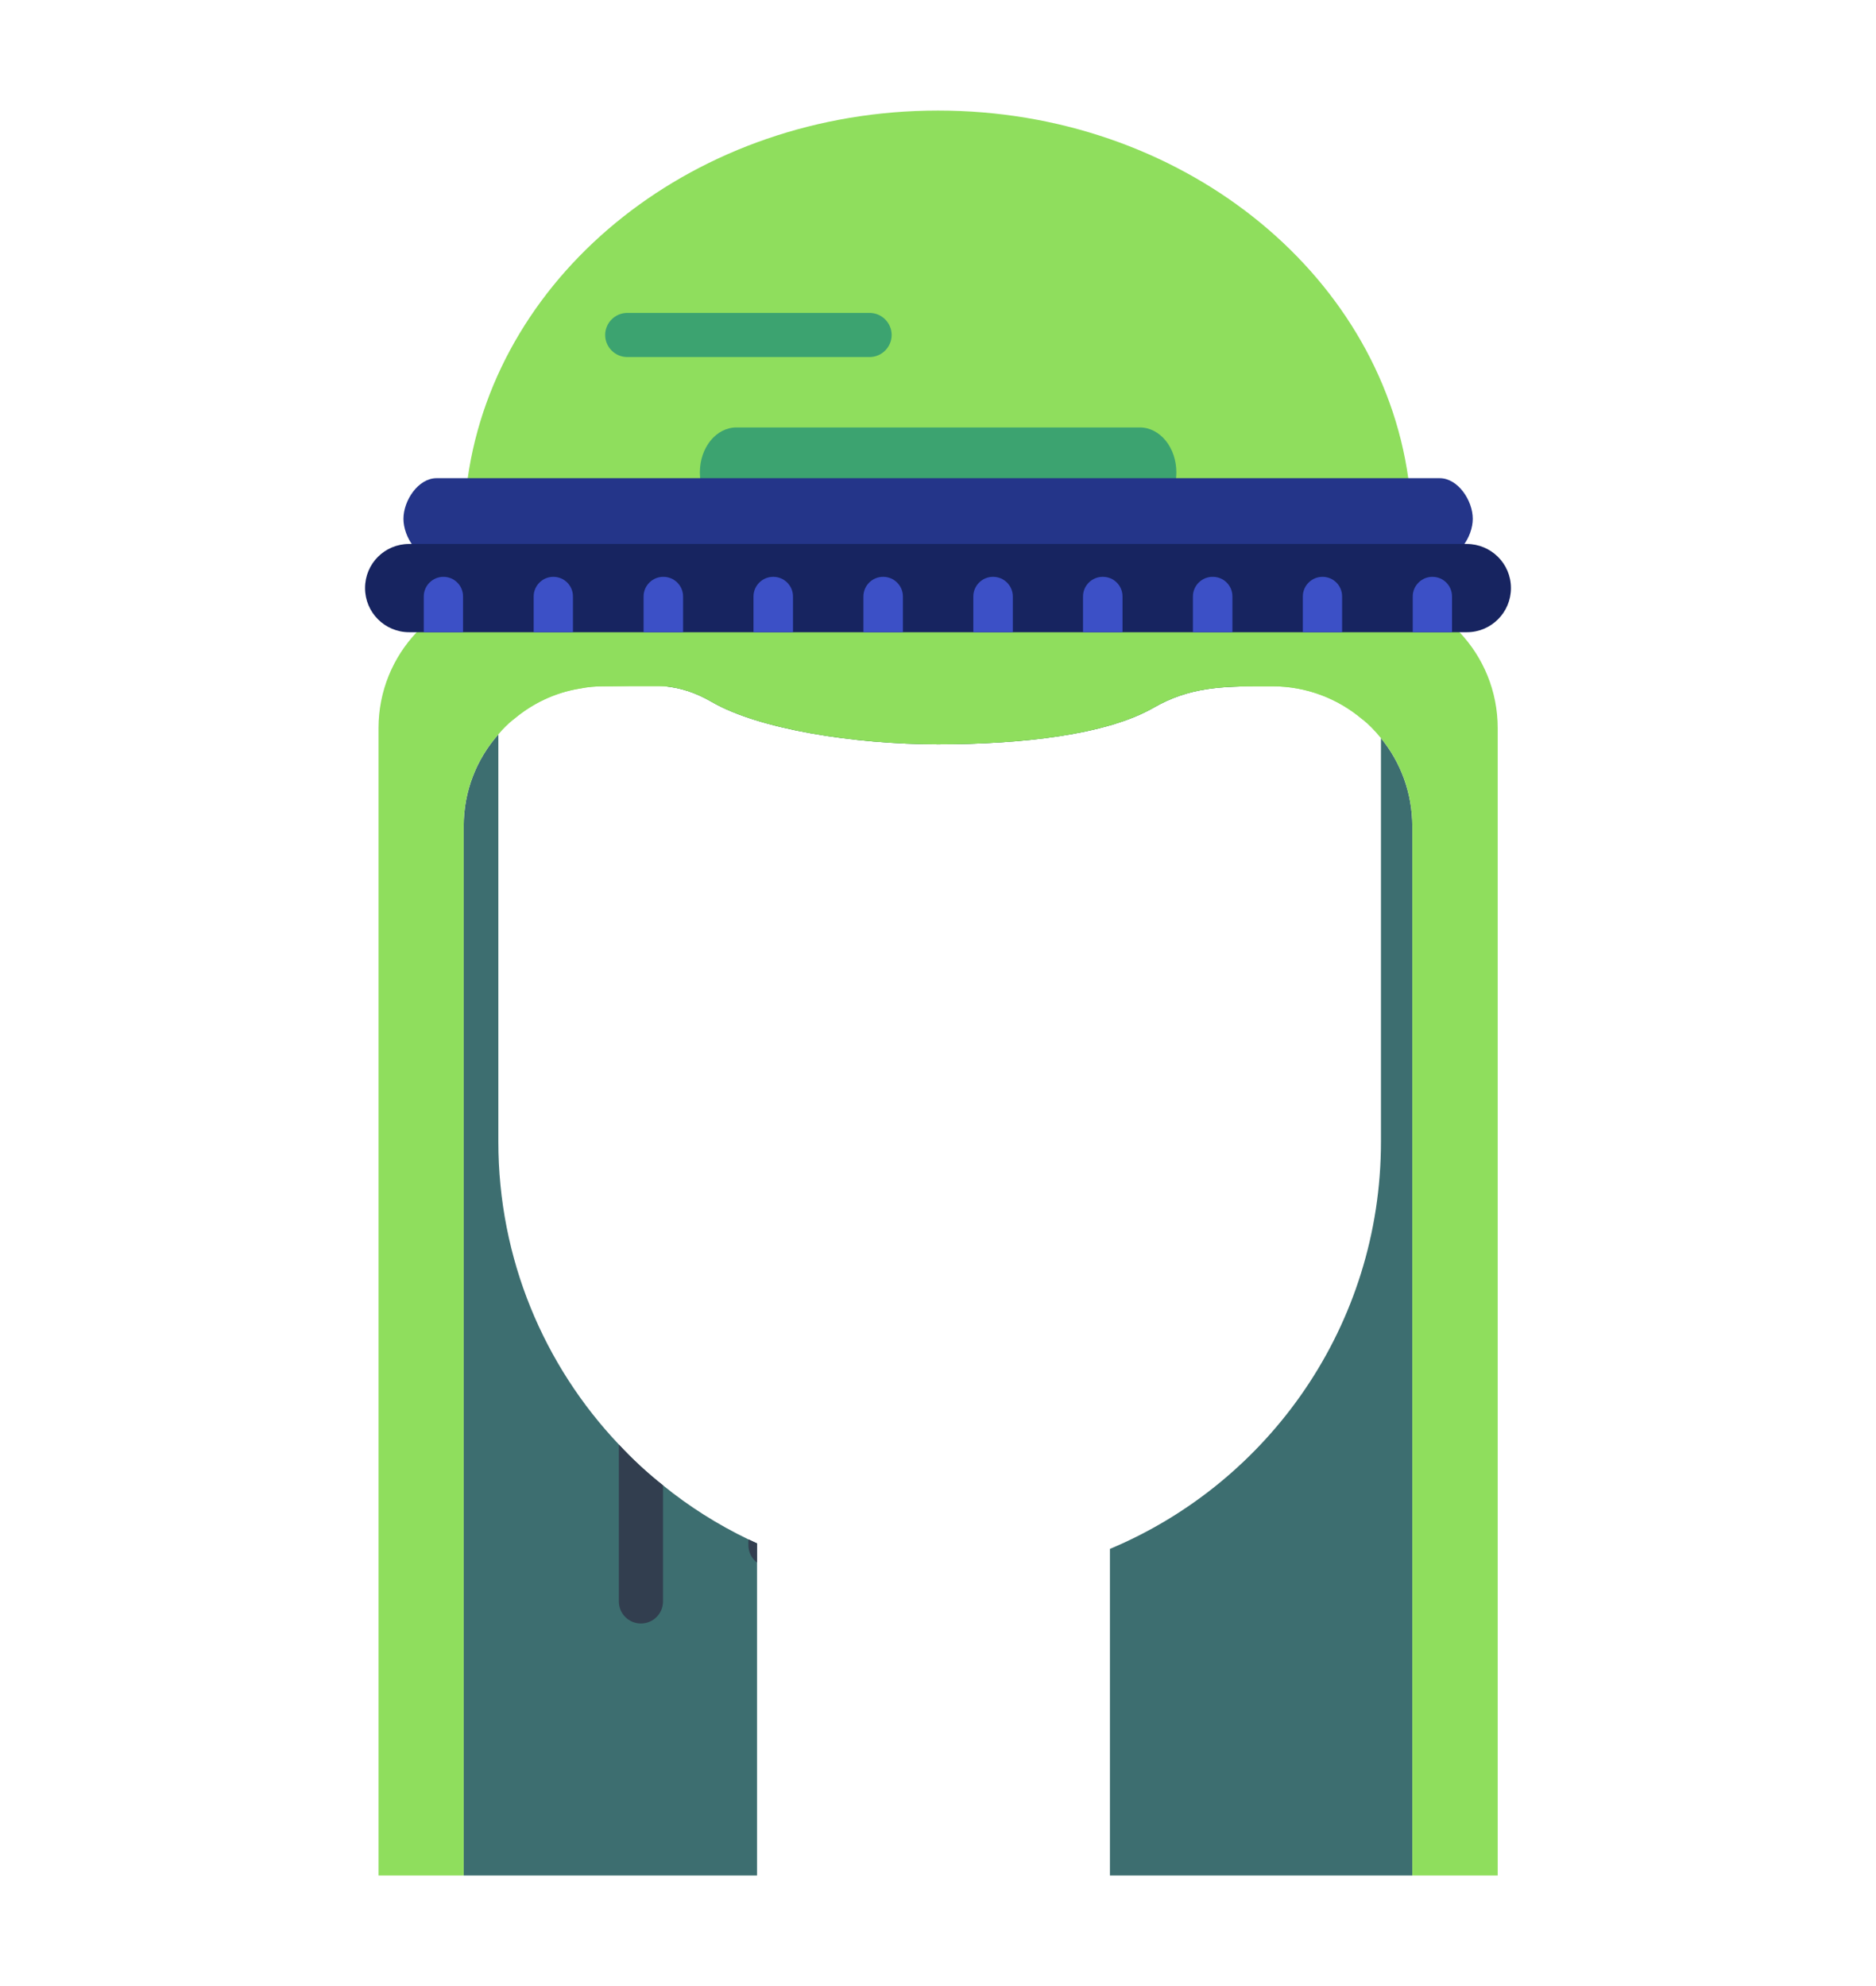<svg width="85" height="90" viewBox="0 0 85 90" fill="none" xmlns="http://www.w3.org/2000/svg">
<g clip-path="url(#clip0_340_297)">
<path d="M63.99 24.09C63.99 24.28 63.99 24.47 63.97 24.65C63.97 24.89 63.96 25.12 63.94 25.35C63.9 25.93 63.83 26.5 63.73 27.06C63.64 27.6 63.52 28.13 63.36 28.65C63.16 29.42 62.89 30.17 62.57 30.9C62.33 31.48 62.05 32.04 61.74 32.59L61.73 32.6L61.72 32.59C60.62 31.66 59.2 31.1 57.65 31.1H57.21C55.39 31.1 53.9 31.13 52.27 32.07C50.15 33.29 46.34 33.73 42.5 33.73C38.67 33.73 34.39 33.04 32.27 31.82C31.48 31.36 30.81 31.17 30.13 31.1H27.36C26.99 31.1 26.63 31.13 26.29 31.2C25.15 31.38 24.12 31.88 23.28 32.59L23.27 32.6C23.26 32.6 23.26 32.59 23.26 32.59C23.01 32.15 22.78 31.7 22.58 31.24C22.19 30.41 21.88 29.54 21.64 28.65C21.48 28.13 21.36 27.6 21.27 27.06C21.17 26.5 21.1 25.93 21.06 25.35C21.04 25.12 21.03 24.89 21.03 24.65C21.01 24.47 21.01 24.28 21.01 24.09C21.01 23.27 21.07 22.47 21.19 21.68C22.52 12.28 31.56 5.01 42.5 5.01C53.45 5.01 62.49 12.28 63.81 21.68C63.93 22.47 63.99 23.27 63.99 24.09Z" fill="#8FDE5D"/>
<path d="M39.4 16.18H28.42C27.87 16.18 27.42 15.73 27.42 15.18C27.42 14.63 27.87 14.18 28.42 14.18H39.4C39.95 14.18 40.4 14.63 40.4 15.18C40.4 15.73 39.95 16.18 39.4 16.18Z" fill="#3CA370"/>
<path d="M51.63 23.45H33.37C32.45 23.45 31.71 22.54 31.71 21.41C31.71 20.28 32.45 19.37 33.37 19.37H51.64C52.56 19.37 53.3 20.28 53.3 21.41C53.3 22.54 52.55 23.45 51.63 23.45Z" fill="#3CA370"/>
<path d="M34.3 69.94V84.99H21.01V37.44C21.01 35.84 21.6 34.39 22.58 33.28V51.74C22.58 57.05 24.65 61.88 28.04 65.46C28.65 66.12 29.32 66.74 30.04 67.31C31.22 68.27 32.52 69.09 33.91 69.76C34.04 69.82 34.17 69.88 34.3 69.94Z" fill="#3D6E70"/>
<path d="M52.27 32.07C50.15 33.29 46.34 33.73 42.5 33.73C38.67 33.73 34.39 33.04 32.27 31.82C31.48 31.36 30.81 31.17 30.13 31.1H57.21C55.39 31.1 53.9 31.13 52.27 32.07Z" fill="#3D6E70"/>
<path d="M63.99 37.45V84.99H50.29V70.19C57.5 67.17 62.57 60.05 62.57 51.74V33.45C63.46 34.54 63.99 35.93 63.99 37.45Z" fill="#3D6E70"/>
<path d="M30.04 67.31V72.57C30.04 73.13 29.59 73.57 29.04 73.57C28.49 73.57 28.04 73.13 28.04 72.57V65.46C28.65 66.12 29.32 66.74 30.04 67.31Z" fill="#323E4F"/>
<path d="M34.3 69.94V70.81C34.06 70.63 33.91 70.34 33.91 70.02V69.76C34.04 69.82 34.17 69.88 34.3 69.94Z" fill="#323E4F"/>
<path d="M67.86 33V84.99H63.99V37.45C63.99 35.93 63.46 34.54 62.57 33.45C62.43 33.28 62.29 33.12 62.13 32.96C62 32.83 61.87 32.71 61.73 32.6L61.72 32.59C60.62 31.66 59.2 31.1 57.65 31.1H57.21C55.39 31.1 53.9 31.13 52.27 32.07C50.15 33.29 46.34 33.73 42.5 33.73C38.67 33.73 34.39 33.04 32.27 31.82C31.48 31.36 30.81 31.17 30.13 31.1C29.87 31.07 29.6 31.06 29.32 31.06C28.74 31.06 28.11 31.1 27.36 31.1C26.99 31.1 26.63 31.13 26.29 31.2C25.15 31.38 24.12 31.88 23.28 32.59L23.27 32.6C23.02 32.8 22.79 33.03 22.58 33.28C21.6 34.39 21.01 35.84 21.01 37.44V84.99H17.15V33C17.15 31.31 17.81 29.78 18.88 28.65C18.98 28.53 19.09 28.43 19.21 28.33C19.73 27.84 20.33 27.45 20.99 27.16C21.08 27.12 21.18 27.09 21.27 27.06C21.71 26.89 22.17 26.77 22.65 26.71C22.66 26.71 22.66 26.71 22.66 26.71C22.93 26.67 23.21 26.65 23.49 26.65H61.52C61.85 26.65 62.17 26.68 62.49 26.73C62.92 26.79 63.33 26.9 63.73 27.06C63.83 27.08 63.92 27.12 64.02 27.16C64.68 27.45 65.28 27.84 65.8 28.33C65.92 28.42 66.03 28.53 66.13 28.65C67.2 29.78 67.86 31.31 67.86 33Z" fill="#8FDE5D"/>
<path d="M65.22 25.35H19.78C18.95 25.35 18.28 24.34 18.28 23.51C18.28 22.68 18.95 21.67 19.78 21.67H65.23C66.06 21.67 66.73 22.68 66.73 23.51C66.73 24.34 66.05 25.35 65.22 25.35Z" fill="#243589"/>
<path d="M68.46 26.65C68.46 27.75 67.57 28.65 66.46 28.65H18.54C17.43 28.65 16.54 27.75 16.54 26.65C16.54 25.54 17.43 24.65 18.54 24.65H66.45C67.56 24.65 68.46 25.54 68.46 26.65Z" fill="#172460"/>
<path d="M20.98 27.03V28.65H19.2V27.03C19.2 26.54 19.6 26.14 20.09 26.14C20.59 26.14 20.98 26.54 20.98 27.03Z" fill="#3C50C6"/>
<path d="M25.96 27.03V28.65H24.18V27.03C24.18 26.54 24.58 26.14 25.07 26.14C25.57 26.14 25.96 26.54 25.96 27.03Z" fill="#3C50C6"/>
<path d="M30.95 27.03V28.65H29.16V27.03C29.16 26.54 29.56 26.14 30.05 26.14H30.06C30.55 26.14 30.95 26.54 30.95 27.03Z" fill="#3C50C6"/>
<path d="M35.93 27.03V28.65H34.14V27.03C34.14 26.54 34.54 26.14 35.03 26.14H35.04C35.53 26.14 35.93 26.54 35.93 27.03Z" fill="#3C50C6"/>
<path d="M40.91 27.03V28.65H39.12V27.03C39.12 26.54 39.52 26.14 40.01 26.14H40.02C40.51 26.14 40.91 26.54 40.91 27.03Z" fill="#3C50C6"/>
<path d="M45.89 27.03V28.65H44.1V27.03C44.1 26.54 44.5 26.14 44.99 26.14H45C45.49 26.14 45.89 26.54 45.89 27.03Z" fill="#3C50C6"/>
<path d="M50.86 27.03V28.65H49.07V27.03C49.07 26.54 49.47 26.14 49.96 26.14H49.97C50.47 26.14 50.86 26.54 50.86 27.03Z" fill="#3C50C6"/>
<path d="M55.84 27.03V28.65H54.05V27.03C54.05 26.54 54.45 26.14 54.94 26.14H54.95C55.45 26.14 55.84 26.54 55.84 27.03Z" fill="#3C50C6"/>
<path d="M60.81 27.03V28.65H59.03V27.03C59.03 26.54 59.43 26.14 59.92 26.14C60.42 26.14 60.81 26.54 60.81 27.03Z" fill="#3C50C6"/>
<path d="M65.79 27.03V28.65H64.01V27.03C64.01 26.54 64.41 26.14 64.9 26.14C65.4 26.14 65.79 26.54 65.79 27.03Z" fill="#3C50C6"/>
</g>
<defs>
<clipPath id="clip0_340_297">
<rect width="85" height="90" fill="white"/>
</clipPath>
</defs>
</svg>

